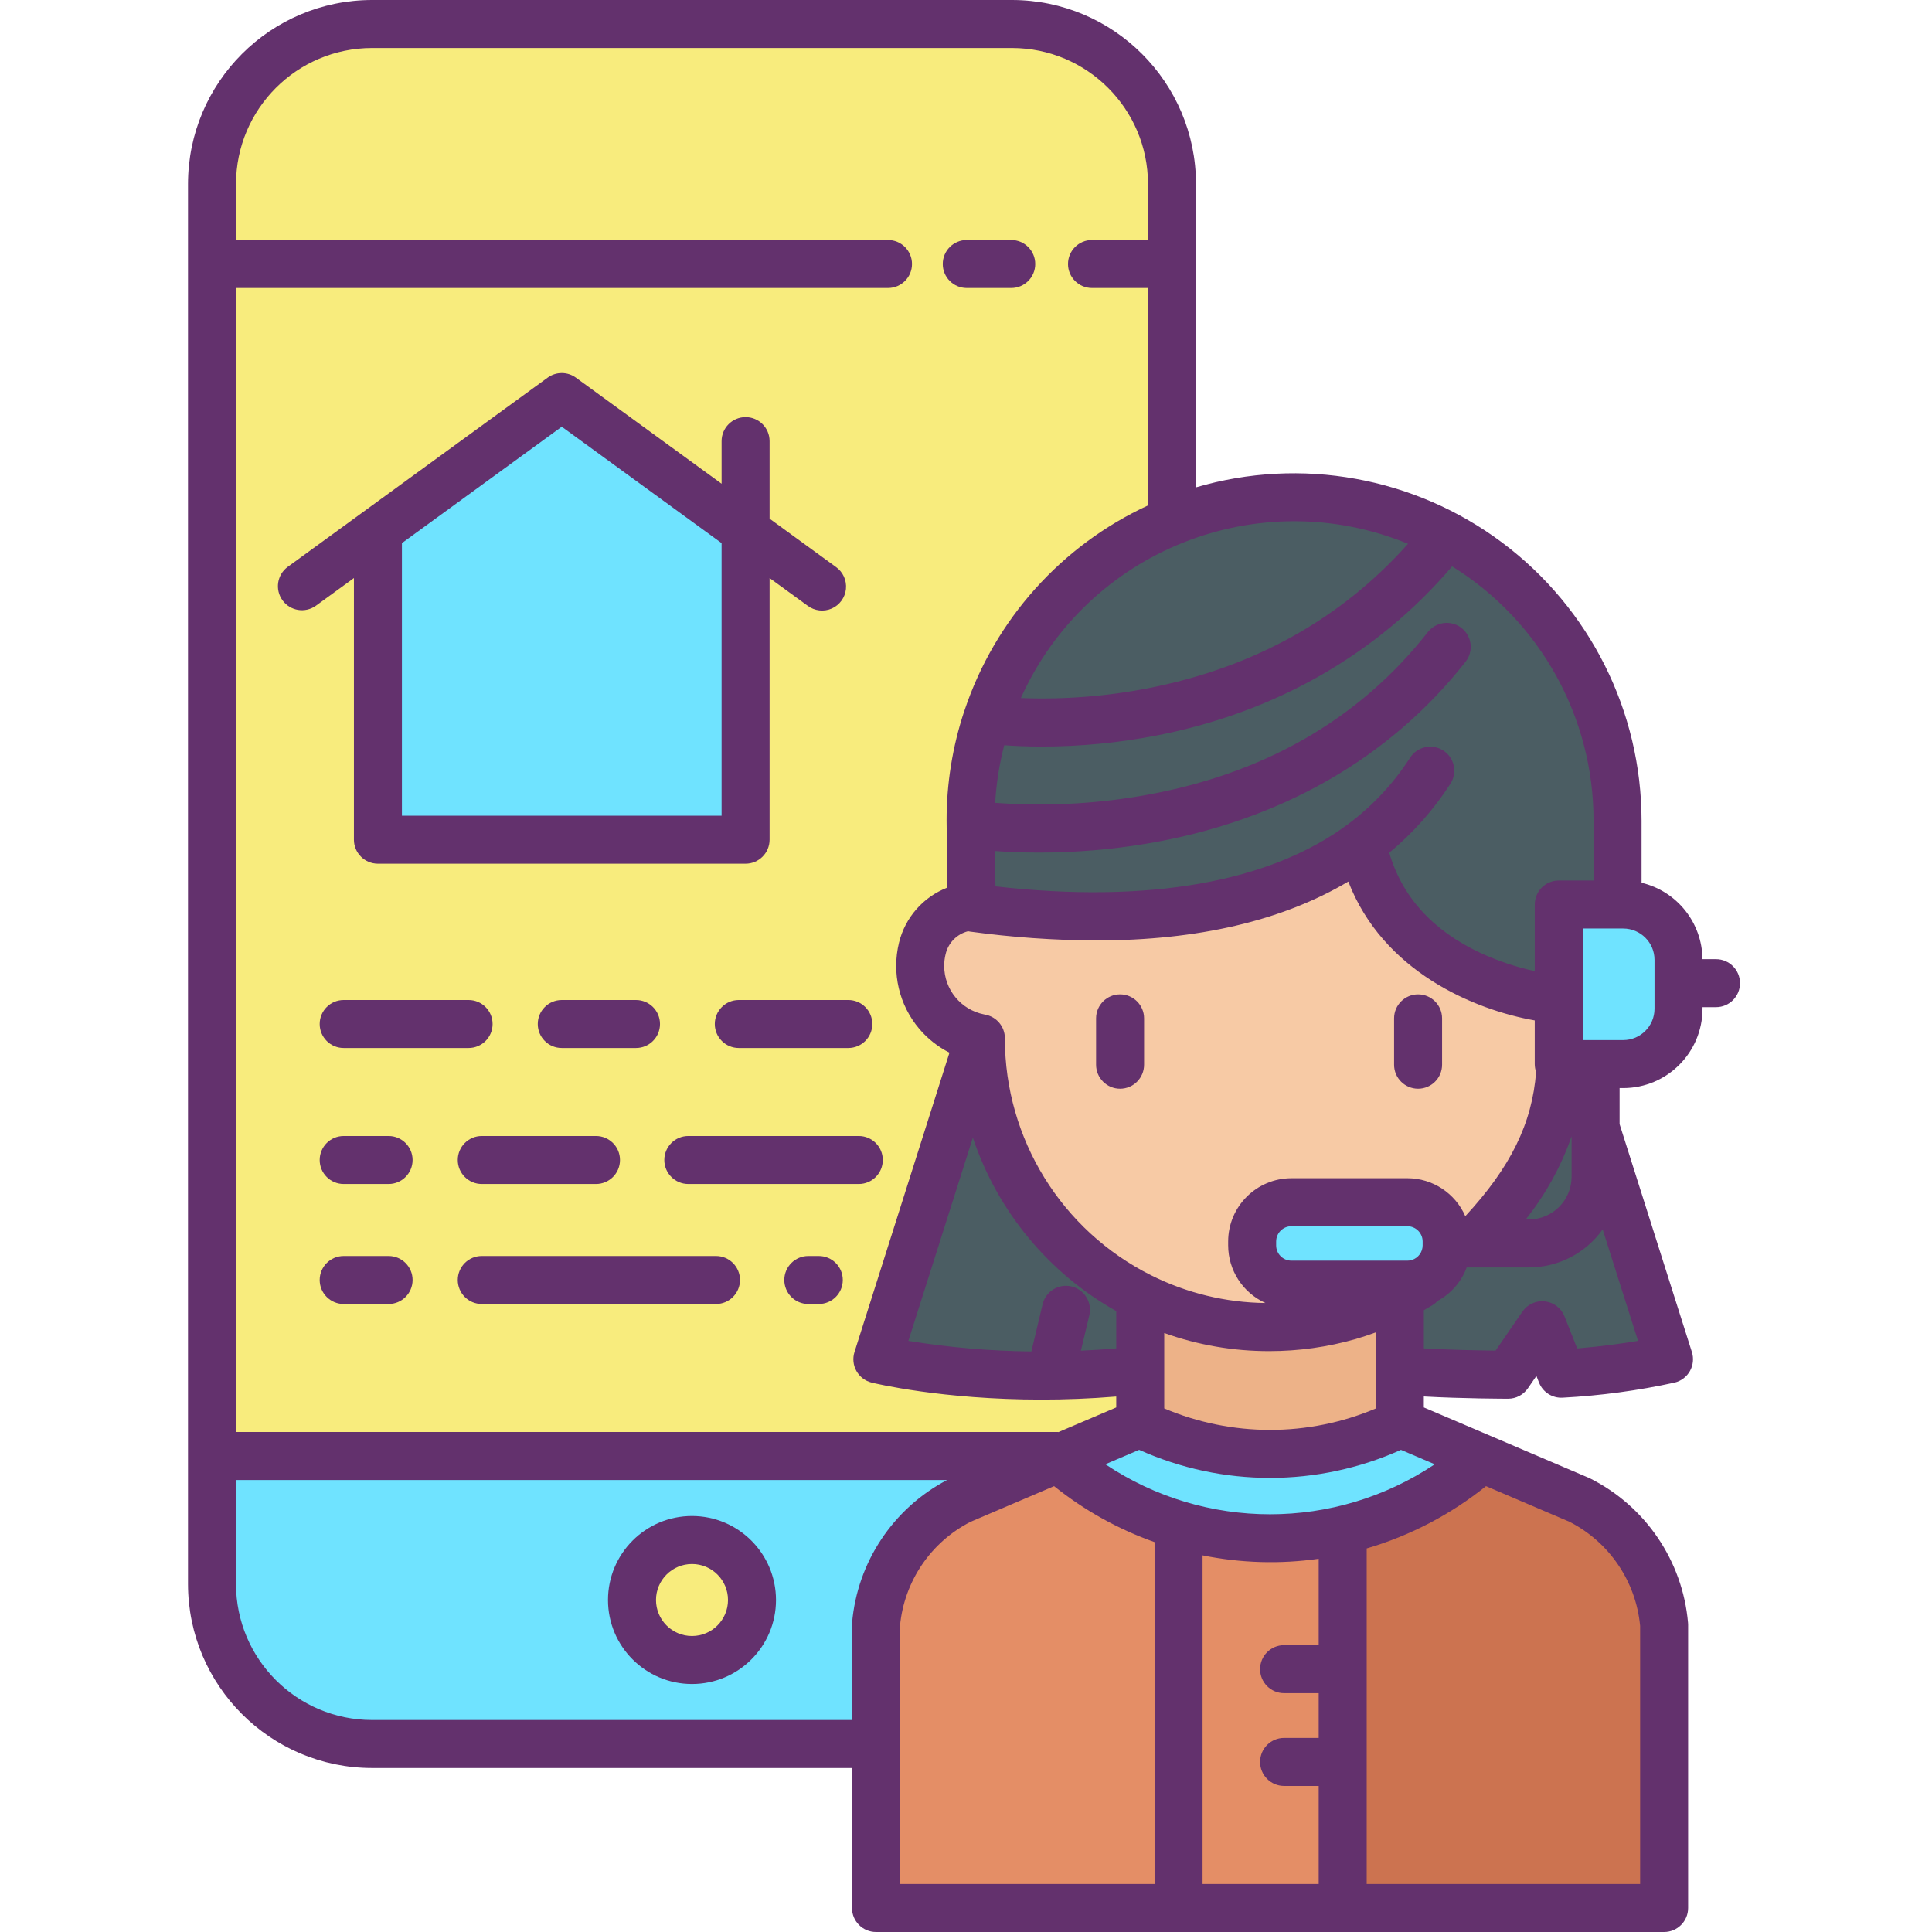 <svg height="483pt" viewBox="-47 0 483 483" width="483pt" xmlns="http://www.w3.org/2000/svg"><path d="m343.16 266.02h-.469v-39.891h16.117c7.637 0 13.828 6.195 13.82 13.832v12.238c.004 7.633-6.188 13.824-13.82 13.82zm0 0" fill="#6fe3ff"/><path d="m322.531 310.859h12.707c9.203-.004 16.66-7.465 16.66-16.668v-12.23l18.363 57.859c-8.863 1.922-17.867 3.129-26.922 3.609l-4.789-12.121-8.512 12.371s-16.688-.008-27.078-1.02v-18.68c1.73-.871 3.414-1.809 5.051-2.82l-.172-.469c4.062-1.301 6.816-5.078 6.82-9.34v-.492zm0 0" fill="#4b5d63"/><path d="m369.031 406.199v70.801h-80.359v-92.441l-.473-1.969c12.938-2.918 24.945-9.012 34.941-17.73l.328-.289 24.43 10.43c12.004 6 20.012 17.824 21.133 31.199zm0 0" fill="#cc7350"/><path d="m195.66 206.078c0-.309-.012-.609-.012-.918-.008-8.633 1.371-17.215 4.082-25.41h.008l.383.129s70.219 10.359 114.359-45.867l.098-.191c26.363 14.051 42.824 41.496 42.812 71.371v20.938h-14.699v23.711s-41.992-3.199-49.133-38.961c-28.168 20.973-69.539 19.75-97.258 16.07l-2.441-.039c.688-.156 1.379-.273 2.082-.34l-.07-.98zm0 0" fill="#4b5d63"/><path d="m351.898 281.961v12.23c0 9.203-7.457 16.664-16.66 16.668h-12.707v-1.438c11.789-12.383 19.949-25.402 20.629-43.402h8.738zm0 0" fill="#4b5d63"/><path d="m238.059 324.172c-24.41-12.234-39.828-37.195-39.84-64.5v-.113c-.129-.02-.258-.047-.391-.078-8.586-1.707-14.773-9.242-14.777-18-.004-1.477.176-2.949.527-4.379 1.215-5.074 5.199-9.023 10.281-10.191l2.441.039c27.719 3.68 69.09 4.902 97.258-16.07 7.141 35.762 49.133 38.961 49.133 38.961v16.18h.469c-.68 18-8.84 31.02-20.629 43.402v1.438h-7.871v-.488c-.004-5.422-4.398-9.82-9.82-9.82h-28.988c-5.422.004-9.812 4.398-9.812 9.82v.98c0 5.418 4.391 9.809 9.812 9.809h28.988c1.02.004 2.031-.156 3-.469l.172.469c-1.641 1.012-3.324 1.949-5.051 2.82-20.383 10.332-44.457 10.402-64.902.191zm0 0" fill="#f7caa5"/><path d="m323.469 364.57-.328.289c-30.289 26.387-75.438 26.262-105.582-.289l.211-.09 20.141-8.602c20.543 10.191 44.664 10.195 65.211.012zm0 0" fill="#6fe3ff"/><path d="m314.66 310.859v.492c-.004 4.262-2.758 8.039-6.82 9.34-.969.312-1.98.473-3 .469h-28.988c-5.422 0-9.812-4.391-9.812-9.809v-.98c0-5.422 4.391-9.816 9.812-9.82h28.988c5.422 0 9.816 4.398 9.82 9.82zm0 0" fill="#6fe3ff"/><path d="m314.578 133.82-.098.191c-44.141 56.227-114.359 45.867-114.359 45.867l-.383-.129c7.512-22.625 24.617-40.789 46.75-49.645 22.137-8.852 47.051-7.492 68.09 3.715zm0 0" fill="#4b5d63"/><path d="m302.961 342.66v13.16l.16.07c-20.547 10.184-44.668 10.18-65.211-.012l.148-.059v-31.648c20.434 10.258 44.527 10.188 64.902-.191zm0 0" fill="#edb288"/><path d="m247.641 477h-75.641v-70.801c1.109-13.375 9.121-25.203 21.129-31.199l24.43-10.43c19.289 17 45.566 23.703 70.641 18.02l.473 1.969v92.441zm0 0" fill="#e48e66"/><path d="m139.398 132.719-1.297-.949-44.66-32.508-46.16 33.598.199.281v76.781h91.918zm-133.398-66.719v-20c0-22.09 17.91-40 40-40h160c22.09 0 40 17.91 40 40v84.281c-21.898 8.949-38.797 27.02-46.262 49.469h-.008c-2.711 8.195-4.09 16.777-4.082 25.41 0 .309.012.609.012.918l.211 19.512.07.98c-.703.066-1.395.184-2.082.34-5.082 1.168-9.066 5.117-10.281 10.191-.352 1.43-.531 2.902-.527 4.379.004 8.758 6.191 16.293 14.777 18l-25.488 80.34s28.172 6.93 65.719 2.699v13.301l-.148.059-20.141 8.602-.211-.48h-211.559zm0 0" fill="#f8ec7d"/><path d="m238.059 324.172v18.348c-37.547 4.23-65.719-2.699-65.719-2.699l25.488-80.34c.133.031.262.059.391.078v.113c.012 27.305 15.43 52.266 39.84 64.5zm0 0" fill="#4b5d63"/><path d="m217.559 364 .211.48-.211.09-24.43 10.43c-12.008 5.996-20.02 17.824-21.129 31.199v29.801h-126c-22.09 0-40-17.91-40-40v-32zm-76.559 36c0-8.285-6.715-15-15-15s-15 6.715-15 15 6.715 15 15 15c8.281-.004 14.996-6.719 15-15zm0 0" fill="#6fe3ff"/><path d="m139.398 132.719v77.203h-91.918v-76.781l-.199-.281 46.16-33.598 44.66 32.508zm0 0" fill="#6fe3ff"/><path d="m141 400c0 8.285-6.715 15-15 15s-15-6.715-15-15 6.715-15 15-15 15 6.715 15 15zm0 0" fill="#f8ec7d"/><g fill="#63316d"><path d="m382 239.789h-3.379c-.09-9.105-6.371-16.984-15.23-19.098v-15.5c-.016-27.375-12.926-53.145-34.844-69.547-21.918-16.398-50.281-21.516-76.547-13.805v-75.84c-.027-25.395-20.605-45.973-46-46h-160c-25.395.027-45.973 20.605-46 46v350c.027 25.395 20.605 45.973 46 46h120v35c0 3.312 2.688 6 6 6h197.031c3.312 0 6-2.688 6-6v-70.801c0-.168-.008-.332-.023-.5-1.344-15.441-10.582-29.086-24.426-36.066-.105-.055-.215-.105-.324-.152l-41.301-17.625v-2.738c9.699.547 20.516.562 21.074.562 1.977 0 3.824-.973 4.945-2.602l2.125-3.09.652 1.648c.949 2.426 3.363 3.953 5.961 3.781 9.41-.5 18.766-1.762 27.969-3.773 1.613-.395 2.988-1.441 3.801-2.891.812-1.445.988-3.164.488-4.746l-18.074-56.977v-9.012h.91c10.941-.012 19.809-8.879 19.82-19.82v-.41h3.371c3.312 0 6-2.684 6-6 0-3.312-2.688-6-6-6zm-30.609-34.598v14.938h-8.699c-3.316 0-6 2.688-6 6v16.652c-4.715-1.031-9.305-2.574-13.684-4.602-11.867-5.578-19.477-13.98-22.695-24.992 5.957-4.938 11.117-10.762 15.301-17.27 1.793-2.785.988-6.5-1.801-8.293-2.785-1.793-6.5-.984-8.293 1.801-4.133 6.441-9.402 12.078-15.543 16.645-19.527 14.535-49.926 19.871-88.113 15.52l-.117-8.836c2.914.211 6.625.391 10.984.391 9 0 17.988-.742 26.863-2.219 33.207-5.555 60.801-21.277 79.785-45.469 1.34-1.688 1.68-3.961.879-5.961-.797-2.004-2.605-3.422-4.738-3.723-2.133-.297-4.266.57-5.582 2.273-17.273 22.012-41.477 35.801-71.938 40.977-11.957 2.02-24.113 2.582-36.207 1.684.281-4.863 1.043-9.688 2.266-14.398 2.391.176 5.59.332 9.449.332 9.52-.008 19.02-.918 28.371-2.715 29.906-5.754 55.434-20.355 74.148-42.34 22.004 13.648 35.383 37.711 35.363 63.605zm-130.512 116.422c-3.223-.766-6.461 1.227-7.227 4.449l-2.805 11.801c-10.305-.109-20.582-.988-30.754-2.641l16.121-50.801c6.164 18.391 18.938 33.84 35.844 43.348v9.324c-3.016.258-5.961.453-8.832.578l2.102-8.824c.371-1.551.109-3.184-.727-4.539-.832-1.359-2.172-2.328-3.723-2.695zm23.18 11.641c8.434 3.016 17.324 4.547 26.281 4.527 7.293.004 14.555-1.012 21.566-3.016 1.711-.496 3.391-1.066 5.055-1.672v19.023c-16.91 7.152-35.996 7.145-52.902-.012zm64.602-21.902c-.012 1.652-1.074 3.113-2.645 3.625l-.035.012c-.367.121-.754.18-1.141.176h-28.988c-2.105-.004-3.809-1.707-3.812-3.812v-.98c0-2.105 1.703-3.812 3.812-3.816h28.988c2.109 0 3.816 1.711 3.82 3.816zm-3.82-16.797h-28.988c-8.73.012-15.805 7.086-15.812 15.816v.98c.012 6.215 3.66 11.848 9.324 14.402-9.941-.109-19.727-2.484-28.613-6.945-22.383-11.215-36.52-34.102-36.531-59.137v-.113c0-2.926-2.113-5.426-5-5.914l-.074-.016c-.051-.012-.098-.023-.152-.035-5.781-1.152-9.941-6.223-9.945-12.113-.004-.996.117-1.984.355-2.949.652-2.809 2.816-5.016 5.609-5.723.164.035.328.066.492.09 10.449 1.43 20.98 2.172 31.523 2.219 25.457 0 46.559-4.93 63.051-14.73 8.648 22.461 31.371 32.035 46.605 34.719v10.914c.004.672.117 1.34.34 1.977-.988 12.867-6.395 23.844-17.699 36.047-2.516-5.758-8.199-9.484-14.484-9.492zm41.059-10.473v10.109c-.004 5.887-4.77 10.66-10.66 10.668h-.812c4.965-6.23 8.848-13.258 11.473-20.781zm-40.891-148.137c-16.758 18.797-38.57 30.949-64.98 36.113-10.473 2.043-21.148 2.863-31.812 2.453 16.574-36.867 59.406-53.934 96.793-38.566zm-259.008-123.945h160c18.77.02 33.98 15.23 34 34v14h-14c-3.312 0-6 2.688-6 6s2.688 6 6 6h14v54.355c-21.676 10.02-38.262 28.535-45.844 51.176-.043.109-.086.219-.121.328-2.914 8.809-4.395 18.027-4.387 27.301l.18 16.742c-6.023 2.336-10.531 7.469-12.07 13.742-1.871 7.594.016 15.625 5.078 21.586 2.09 2.457 4.652 4.477 7.527 5.938l-23.742 74.84c-.5 1.582-.324 3.301.488 4.75.809 1.445 2.188 2.492 3.797 2.891.91.223 17.648 4.25 42.465 4.25 5.816 0 12.082-.223 18.688-.766v2.723l-14.5 6.191v-.047h-205.559v-286h163c3.312 0 6-2.688 6-6s-2.688-6-6-6h-163v-14c.02-18.77 15.23-33.98 34-34zm0 418c-18.77-.02-33.98-15.23-34-34v-26h177.77c-13.48 7.078-22.434 20.531-23.75 35.699-.012.164-.02.332-.02.5v23.801zm132-23.539c1.043-11.125 7.707-20.941 17.656-26.016l20.867-8.91c7.527 6.039 16.02 10.77 25.117 13.992v85.473h-63.641zm104.672 4.828h-8.652c-3.312 0-6 2.688-6 6 0 3.316 2.688 6 6 6h8.652v11.191h-8.652c-3.312 0-6 2.688-6 6s2.688 6 6 6h8.652v24.52h-29.031v-82.16c9.555 1.938 19.375 2.227 29.031.855zm80.359-4.828v64.539h-68.359v-83.891c10.863-3.188 21-8.48 29.828-15.574l20.875 8.91c9.945 5.082 16.605 14.895 17.656 26.016zm-51.344-40.395c-24.918 16.668-57.43 16.668-82.344-.004l8.445-3.605c20.812 9.352 44.633 9.352 65.449.004zm35.609-28.949-3.168-8.016c-.812-2.062-2.699-3.508-4.902-3.758-2.203-.25-4.363.734-5.621 2.562l-6.707 9.746c-4.082-.043-11.449-.172-17.938-.555v-9.543c.734-.422 1.473-.844 2.199-1.289.469-.289.895-.645 1.27-1.051 3.344-1.816 5.918-4.789 7.242-8.359h15.566c7.316-.004 14.18-3.543 18.426-9.5l8.844 27.863c-3.695.629-8.883 1.363-15.207 1.898zm19.332-84.918c-.004 4.316-3.504 7.816-7.82 7.82h-10.117v-27.891h10.117c4.32.008 7.82 3.512 7.82 7.832zm0 0"/><path d="m233.02 248.59c-3.312 0-6 2.688-6 6v11.59c0 3.312 2.688 6 6 6s6-2.688 6-6v-11.59c0-3.312-2.688-6-6-6zm0 0"/><path d="m307.52 248.59c-3.312 0-6 2.688-6 6v11.59c0 3.312 2.688 6 6 6s6-2.688 6-6v-11.59c0-3.312-2.688-6-6-6zm0 0"/><path d="m194.691 72h11.117c3.316 0 6-2.688 6-6s-2.684-6-6-6h-11.117c-3.316 0-6 2.688-6 6s2.684 6 6 6zm0 0"/><path d="m126 379c-11.598 0-21 9.402-21 21s9.402 21 21 21 21-9.402 21-21c-.012-11.594-9.406-20.988-21-21zm0 30c-4.969 0-9-4.031-9-9s4.031-9 9-9 9 4.031 9 9c-.004 4.969-4.031 8.996-9 9zm0 0"/><path d="m76.148 256c0-3.312-2.684-6-6-6h-31.227c-3.316 0-6 2.688-6 6s2.684 6 6 6h31.227c3.316 0 6-2.688 6-6zm0 0"/><path d="m118 256c0-3.312-2.688-6-6-6h-18.559c-3.316 0-6 2.688-6 6s2.684 6 6 6h18.559c3.312 0 6-2.688 6-6zm0 0"/><path d="m131.699 256c0 3.312 2.688 6 6 6h27.379c3.316 0 6-2.688 6-6s-2.684-6-6-6h-27.379c-3.312 0-6 2.688-6 6zm0 0"/><path d="m50.148 284h-11.227c-3.316 0-6 2.688-6 6s2.684 6 6 6h11.227c3.316 0 6-2.688 6-6s-2.684-6-6-6zm0 0"/><path d="m73.441 296h28.559c3.312 0 6-2.688 6-6s-2.688-6-6-6h-28.559c-3.316 0-6 2.688-6 6s2.684 6 6 6zm0 0"/><path d="m167.699 284h-42.621c-3.312 0-6 2.688-6 6s2.688 6 6 6h42.621c3.316 0 6-2.688 6-6s-2.684-6-6-6zm0 0"/><path d="m50.148 314h-11.227c-3.316 0-6 2.688-6 6s2.684 6 6 6h11.227c3.316 0 6-2.688 6-6s-2.684-6-6-6zm0 0"/><path d="m132 314h-58.559c-3.316 0-6 2.688-6 6s2.684 6 6 6h58.559c3.312 0 6-2.688 6-6s-2.688-6-6-6zm0 0"/><path d="m157.699 314h-2.621c-3.312 0-6 2.688-6 6s2.688 6 6 6h2.621c3.316 0 6-2.688 6-6s-2.684-6-6-6zm0 0"/><path d="m41.48 209.922c0 3.312 2.688 6 6 6h91.918c3.316 0 6-2.688 6-6v-65.414l9.512 6.922c1.73 1.305 4.027 1.574 6.016.707 1.984-.871 3.348-2.742 3.562-4.898.219-2.156-.746-4.262-2.516-5.508l-16.574-12.066v-19.383c0-3.316-2.684-6-6-6-3.312 0-6 2.684-6 6v10.648l-36.426-26.52c-2.105-1.531-4.957-1.531-7.062 0l-65 47.32c-2.648 1.961-3.219 5.688-1.277 8.352 1.938 2.664 5.66 3.266 8.34 1.348l9.508-6.922zm51.961-103.242 39.957 29.094v68.148h-79.918v-68.148zm0 0"/></g></svg>